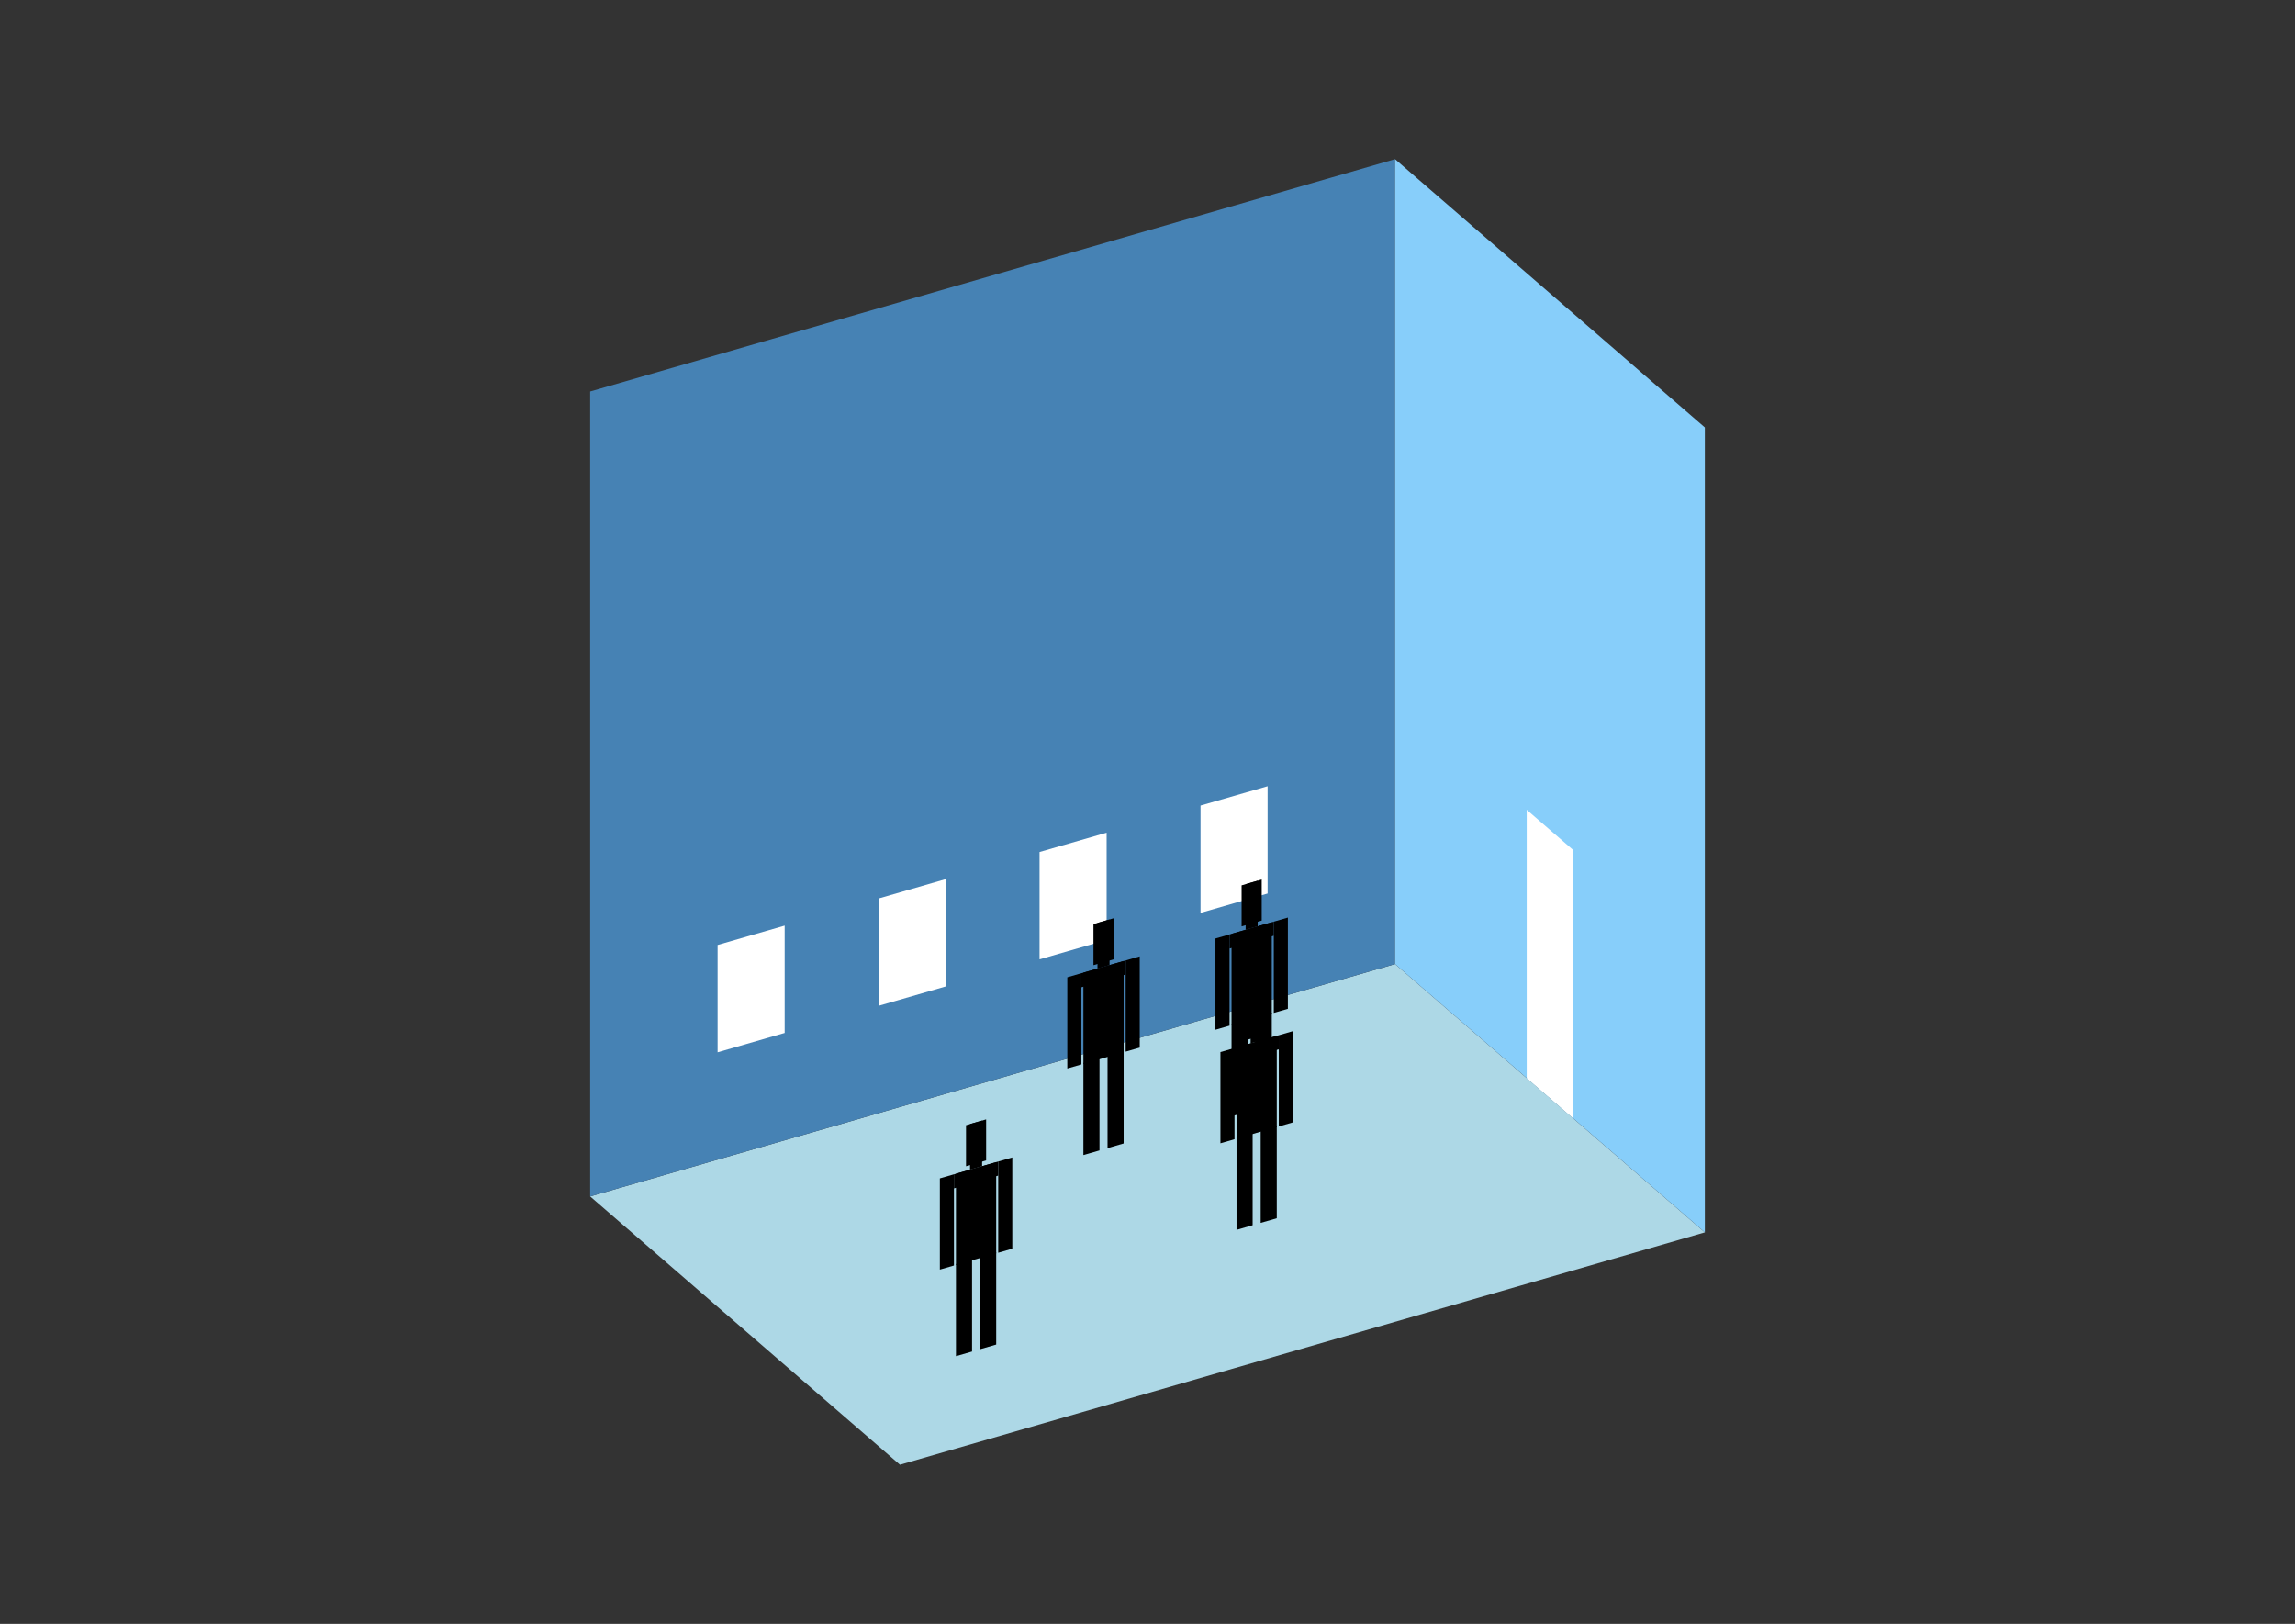 <?xml version="1.0" encoding="UTF-8"?>
<svg
  xmlns="http://www.w3.org/2000/svg"
  width="848"
  height="600"
  style="background-color:white"
>
  <rect width="100%" height="100%" fill="#333333" stroke="none"/>
  <polygon fill="lightblue" points="332.533,541.197 218.062,442.062 515.467,356.208 629.938,455.344" />
  <polygon fill="steelblue" points="218.062,442.062 218.062,144.656 515.467,58.803 515.467,356.208" />
  <polygon fill="lightskyblue" points="629.938,455.344 629.938,157.938 515.467,58.803 515.467,356.208" />
  <polygon fill="white" points="581.288,413.211 581.288,314.076 564.117,299.206 564.117,398.341" />
  <polygon fill="white" points="265.151,388.814 265.151,349.16 289.935,342.006 289.935,381.66" />
  <polygon fill="white" points="324.632,371.644 324.632,331.99 349.416,324.835 349.416,364.489" />
  <polygon fill="white" points="384.113,354.473 384.113,314.819 408.897,307.664 408.897,347.319" />
  <polygon fill="white" points="443.594,337.302 443.594,297.648 468.378,290.494 468.378,330.148" />
  <polygon fill="hsl(324.0,50.0%,69.21%)" points="400.313,426.787 400.313,392.744 406.261,391.027 406.261,425.07" />
  <polygon fill="hsl(324.0,50.0%,69.21%)" points="415.183,422.494 415.183,388.451 409.235,390.168 409.235,424.211" />
  <polygon fill="hsl(324.0,50.0%,69.21%)" points="394.365,394.798 394.365,361.092 399.569,359.589 399.569,393.295" />
  <polygon fill="hsl(324.0,50.0%,69.21%)" points="415.927,388.573 415.927,354.867 421.131,353.365 421.131,387.071" />
  <polygon fill="hsl(324.0,50.0%,69.21%)" points="399.569,364.794 399.569,359.589 415.927,354.867 415.927,360.072" />
  <polygon fill="hsl(324.0,50.0%,69.21%)" points="400.313,393.081 400.313,359.375 415.183,355.082 415.183,388.788" />
  <polygon fill="hsl(324.0,50.0%,69.21%)" points="404.03,356.616 404.03,341.449 411.465,339.302 411.465,354.47" />
  <polygon fill="hsl(324.0,50.0%,69.21%)" points="405.517,357.872 405.517,341.019 409.978,339.732 409.978,356.585" />
  <polygon fill="hsl(324.0,50.0%,68.652%)" points="455.053,412.46 455.053,378.417 461.001,376.699 461.001,410.742" />
  <polygon fill="hsl(324.0,50.0%,68.652%)" points="469.923,408.167 469.923,374.124 463.975,375.841 463.975,409.884" />
  <polygon fill="hsl(324.0,50.0%,68.652%)" points="449.105,380.471 449.105,346.765 454.309,345.262 454.309,378.968" />
  <polygon fill="hsl(324.0,50.0%,68.652%)" points="470.666,374.246 470.666,340.54 475.871,339.038 475.871,372.744" />
  <polygon fill="hsl(324.0,50.0%,68.652%)" points="454.309,350.467 454.309,345.262 470.666,340.54 470.666,345.745" />
  <polygon fill="hsl(324.0,50.0%,68.652%)" points="455.053,378.754 455.053,345.048 469.923,340.755 469.923,374.461" />
  <polygon fill="hsl(324.0,50.0%,68.652%)" points="458.77,342.289 458.77,327.121 466.205,324.975 466.205,340.143" />
  <polygon fill="hsl(324.0,50.0%,68.652%)" points="460.257,343.545 460.257,326.692 464.718,325.404 464.718,342.257" />
  <polygon fill="hsl(324.0,50.0%,52.578%)" points="456.897,454.421 456.897,420.378 462.845,418.661 462.845,452.704" />
  <polygon fill="hsl(324.0,50.0%,52.578%)" points="471.767,450.128 471.767,416.085 465.819,417.802 465.819,451.845" />
  <polygon fill="hsl(324.0,50.0%,52.578%)" points="450.949,422.432 450.949,388.726 456.153,387.224 456.153,420.93" />
  <polygon fill="hsl(324.0,50.0%,52.578%)" points="472.511,416.208 472.511,382.502 477.715,380.999 477.715,414.705" />
  <polygon fill="hsl(324.0,50.0%,52.578%)" points="456.153,392.428 456.153,387.224 472.511,382.502 472.511,387.706" />
  <polygon fill="hsl(324.0,50.0%,52.578%)" points="456.897,420.715 456.897,387.009 471.767,382.717 471.767,416.422" />
  <polygon fill="hsl(324.0,50.0%,52.578%)" points="460.614,384.251 460.614,369.083 468.049,366.937 468.049,382.104" />
  <polygon fill="hsl(324.0,50.0%,52.578%)" points="462.101,385.507 462.101,368.654 466.562,367.366 466.562,384.219" />
  <polygon fill="hsl(324.0,50.0%,46.247%)" points="353.225,501.086 353.225,467.043 359.174,465.326 359.174,499.369" />
  <polygon fill="hsl(324.0,50.0%,46.247%)" points="368.096,496.794 368.096,462.751 362.148,464.468 362.148,498.511" />
  <polygon fill="hsl(324.0,50.0%,46.247%)" points="347.277,469.097 347.277,435.392 352.482,433.889 352.482,467.595" />
  <polygon fill="hsl(324.0,50.0%,46.247%)" points="368.839,462.873 368.839,429.167 374.044,427.665 374.044,461.371" />
  <polygon fill="hsl(324.0,50.0%,46.247%)" points="352.482,439.094 352.482,433.889 368.839,429.167 368.839,434.372" />
  <polygon fill="hsl(324.0,50.0%,46.247%)" points="353.225,467.38 353.225,433.674 368.096,429.382 368.096,463.088" />
  <polygon fill="hsl(324.0,50.0%,46.247%)" points="356.943,430.916 356.943,415.748 364.378,413.602 364.378,428.77" />
  <polygon fill="hsl(324.0,50.0%,46.247%)" points="358.43,432.172 358.43,415.319 362.891,414.031 362.891,430.884" />
</svg>
